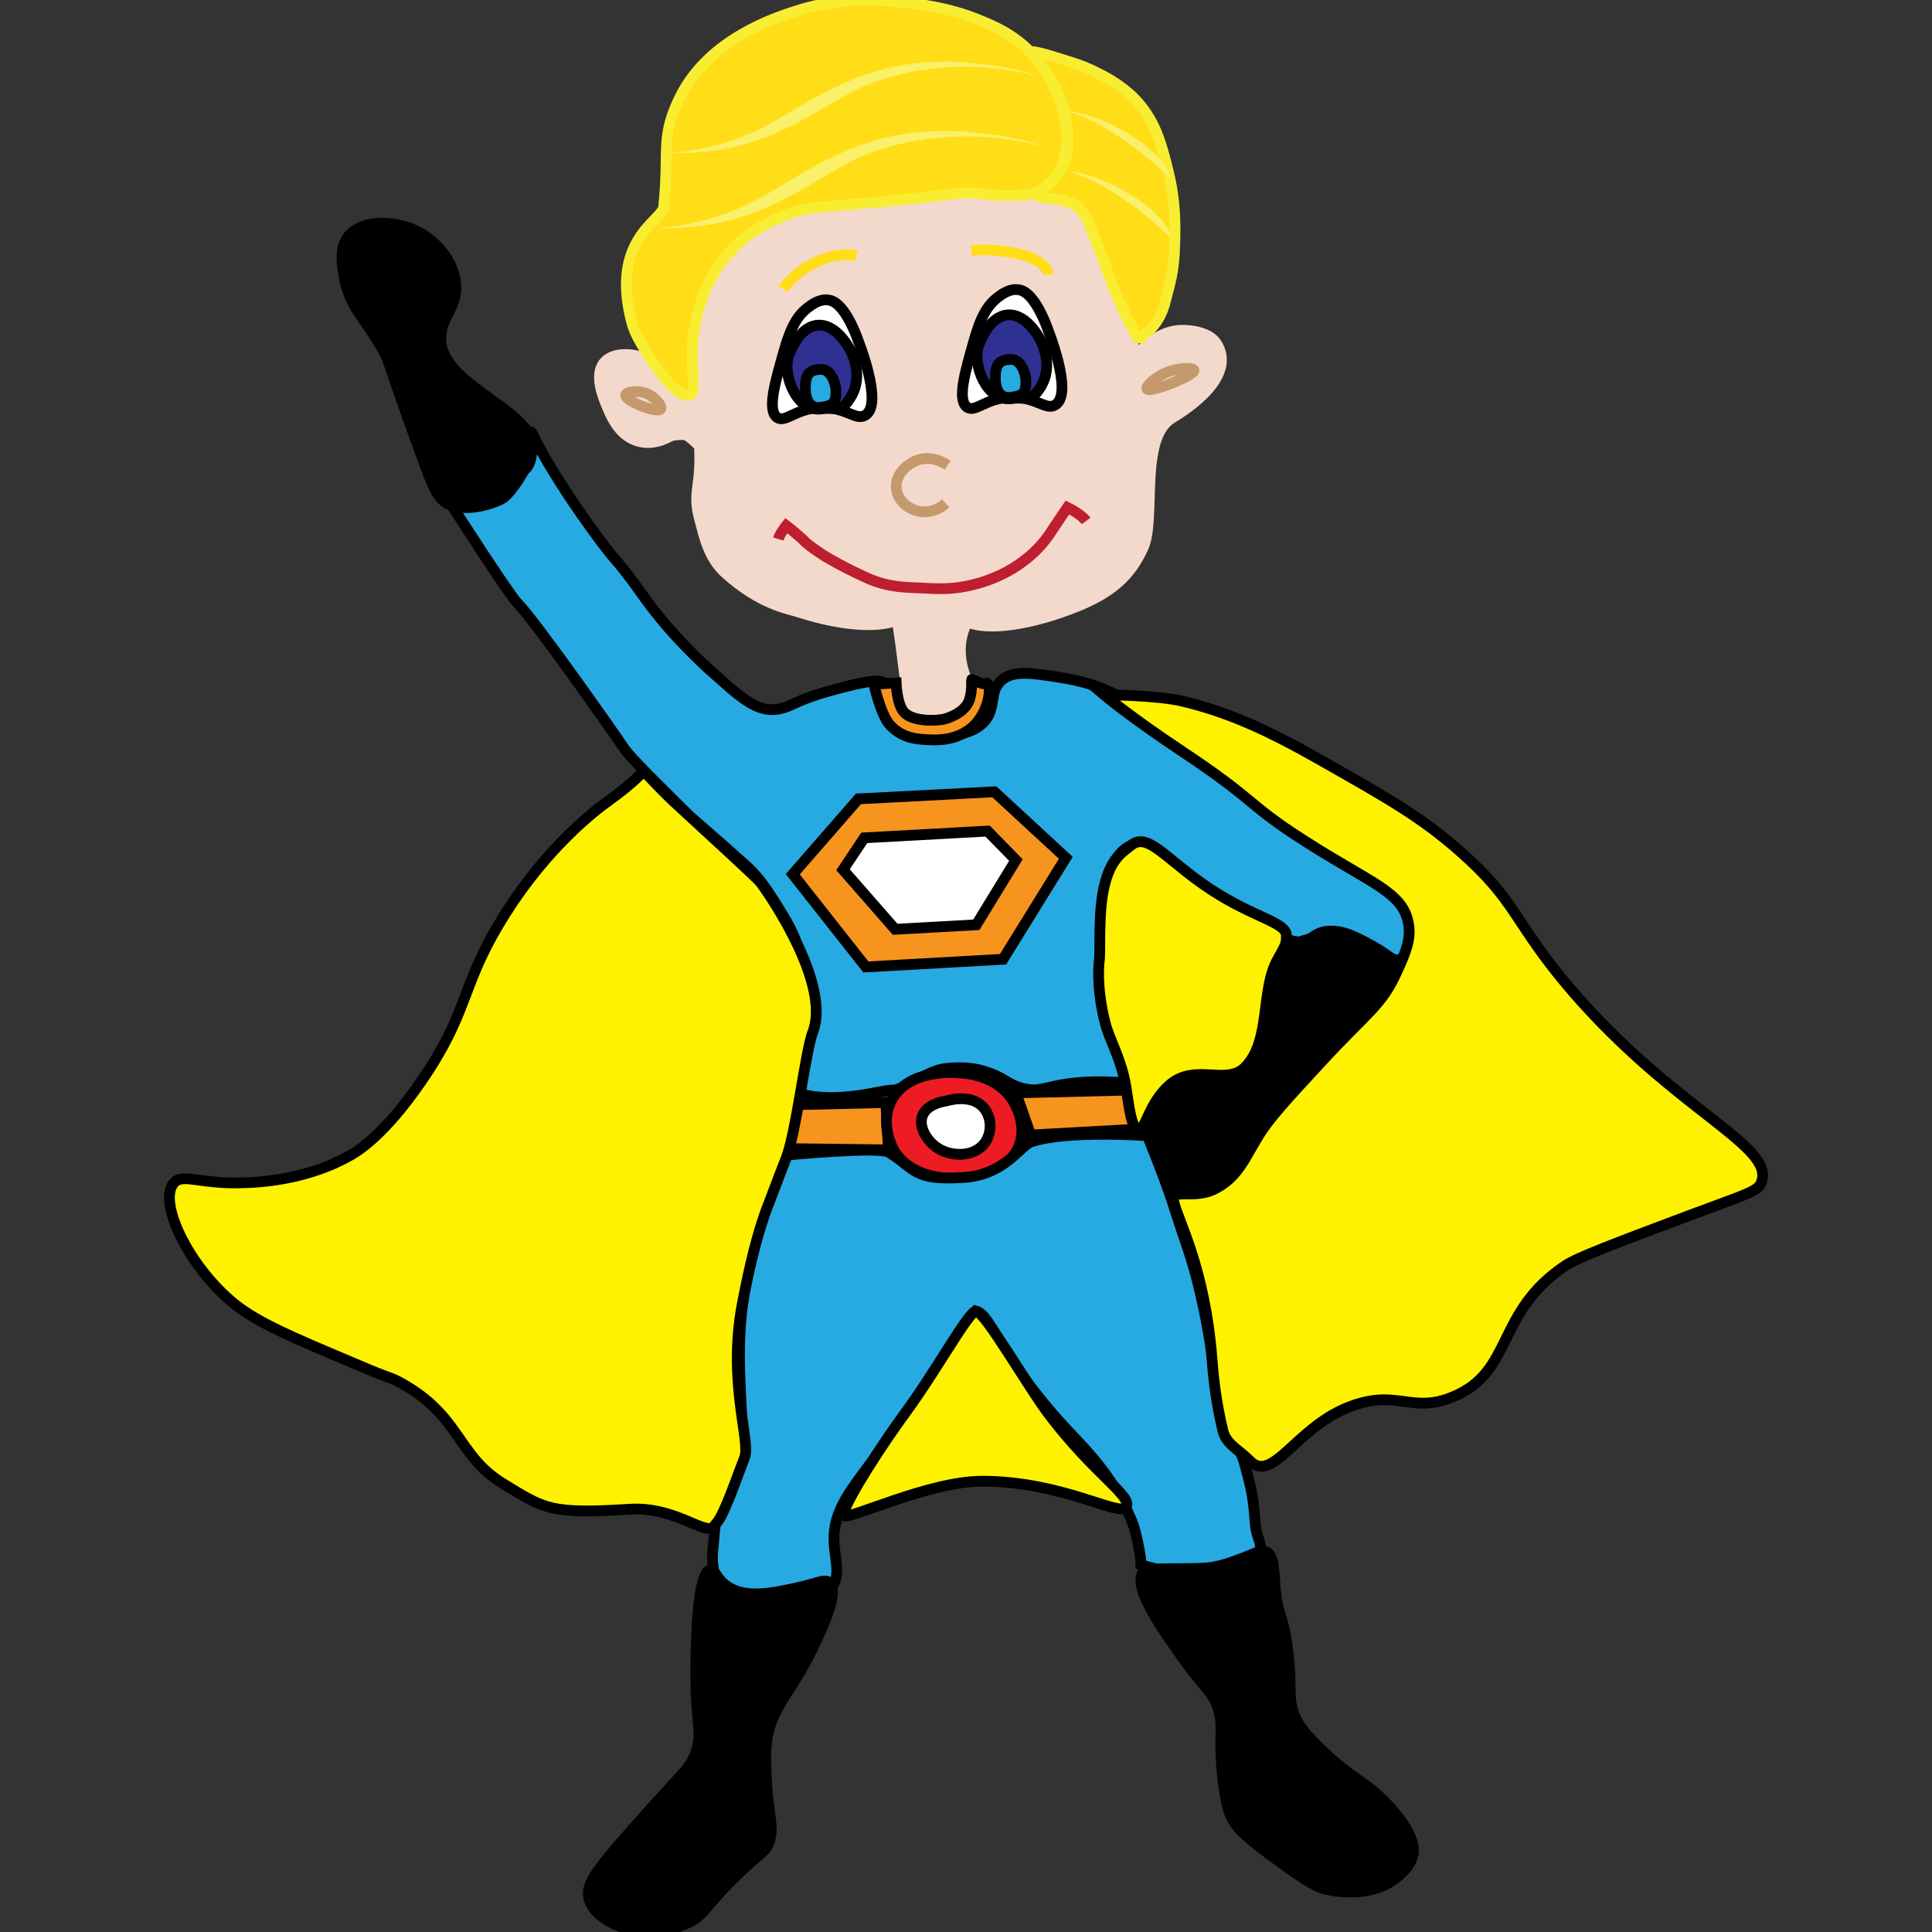 <?xml version="1.0" encoding="utf-8"?>
<!-- Generator: Adobe Illustrator 18.1.0, SVG Export Plug-In . SVG Version: 6.00 Build 0)  -->
<!DOCTYPE svg PUBLIC "-//W3C//DTD SVG 1.1//EN" "http://www.w3.org/Graphics/SVG/1.1/DTD/svg11.dtd">
<svg version="1.1" id="Layer_1" xmlns="http://www.w3.org/2000/svg" xmlns:xlink="http://www.w3.org/1999/xlink" x="0px" y="0px"
	 viewBox="0 0 600 600" enable-background="new 0 0 600 600" xml:space="preserve">
<rect x="0" y="0" width="600" height="600" fill="#333333" stroke="none"/>
<symbol  id="Blond_Hair_1" viewBox="-8.1 -3.4 16.2 6.8">
	<g>
		<g>
			<path fill="#FAF069" d="M-8.1,2.5c0,0,10.4-0.9,16.2-5.9C3.6,2-5.5,4.9-8.1,2.5z"/>
		</g>
	</g>
</symbol>
<symbol  id="Blond_Hair_4" viewBox="-11.3 -7.7 22.6 15.3">
	<g>
		<path fill="#FAF069" d="M-11.3,6.9c0,0,5.6,2.6,10.6-1.9c5-4.6,5.8-10.2,12-12.7C4.7-6.6,2.2,0.8-1,3.9
			C-6.1,8.8-10.8,6.9-11.3,6.9z"/>
	</g>
</symbol>
<g>
	<path fill="#27AAE1" stroke="#000000" stroke-width="3.342" stroke-miterlimit="10" d="M311,211.3c3.7-3.2,9.2-2.3,17.7-1
		c4.2,0.7,9.6,1.6,16.3,4.7c10.2,4.7,15.3,10.4,24.8,17c13.3,9.2,23.6,20.2,36.6,29.1c0.2,0.1,11,5,23,13.8c3.4,2.5,7,5.2,8.3,10.1
		c1.5,5.2,0,12-3.2,13c-2.1,0.7-3.3-1.7-9.7-5c-4.4-2.3-8.1-4.2-12.5-3.8c-4.5,0.5-4.7,2.9-8.1,3.3c-6.3,0.6-15.2-8.5-20.2-11.5
		c-4.6-2.8-10.4-5.1-17.7-11.5c-3.7-3.2-5.3-3.9-6.9-5.1c-3.1-2.4-8.6-5.2-14,4.2c-3.4,6-1.2,18.9-0.9,26.1c0.2,4.7,0.5,17,3.5,25.8
		c0,0,0.4,1.9,3,9.2l1.8,5.5c-0.7,2.1-7.5,0.1-17.7,1c-10.3,0.9-11.5,3-16.5,2c-5.7-1.1-6.2-3.5-12.9-5.5c-5.5-1.8-12.6-1-14.3-0.4
		c-5.4,1.8-6.1,3.5-12.5,5.9c-1.8,0.7-0.8-0.1-5.8,0.9c-8.4,1.7-13.7,2-18.8,1.6c-4.7-0.4-5.3-1.1-5.6-1.4
		c-2.6-2.9,0.1-7.9,1.9-17.8c0.6-3.2,2.3-10.6-0.6-19.4c-1.1-3.5-1.5-8.9-6.4-17.1c-5.9-9.8-8-12.4-11-15.3c-2.1-2,0,0-8.7-7.8
		c-8.6-7.6-7.9-6.6-12.6-11.3c-4.1-4.2-15.4-14.9-17.9-18.8c-1.8-2.8-27.5-39.4-32.7-44.5c-2.8-2.9-20.1-29.9-20.9-31.1
		c-4.5-6.4,13.5-2.6,11.4-2.6c-9.5-0.1,2.6-4.3,10.5-7c6.4-2.3,1.5-16.6,4-11.2c3.5,7.5,12.1,20.9,20,31.5c6.6,9,5.1,5.6,14.1,18.2
		c7.9,11.3,18.8,21.5,22.5,24.6c10,9,15.1,13.3,23.9,9c3.6-1.7,7.5-3.2,15.8-5.3c9.9-2.6,11.7-2,12.8-1.3c3.7,2.5,1.1,7.4,5,12
		c4.1,4.6,11,4.4,13.6,4.3c2.7-0.1,8.1-0.2,12-4C309.7,219.9,306.9,215,311,211.3z"/>
	<polygon fill="#F7941E" stroke="#000000" stroke-width="3.342" stroke-miterlimit="10" points="308.8,245.9 331,266.4 311.5,297.9 
		268.9,300.3 246.2,271.5 266.6,248.1 	"/>
	<polygon fill="#FFFFFF" stroke="#000000" stroke-width="3.342" stroke-miterlimit="10" points="315.5,267.1 303.2,287.2 278,288.6 
		261.8,270.1 268.4,260.2 306.7,258.1 	"/>
	<path stroke="#000000" stroke-width="3.342" stroke-miterlimit="10" d="M431.7,299.2c1.2,3.6-3,10.4-10.7,18.9
		c-16.6,18.4-19.1,16.2-25.8,25.8c-6.6,9.4-7.5,16.1-17,23.7c-4.1,3.3-7,4.5-9.8,3.9c-5.4-1.2-7.7-9.2-9.1-14
		c-1.6-5.4-3.5-12.1,0.2-17.2c2.8-4,7.4-5.2,10.8-6.1c7.4-2,9.5,0.6,13.3-0.7c11.3-4,4.6-32.7,17.8-39.9c5.4-3,11.7-2.9,14.8-2.2
		C419.4,292.1,430.1,294.1,431.7,299.2z"/>
	<path stroke="#000000" stroke-width="3.342" stroke-miterlimit="10" d="M164.9,141.1c4.3-12.8-27.1-20.2-28-35.3
		c-0.4-7.8,6.1-10.4,4.4-19.3c-1.8-8.8-9.6-13.5-10.5-14c-7.1-4.1-18.2-4.7-22.6,0.9c-2.8,3.6-2,8.3-1.4,12.1
		c1.7,10.1,6.5,13.1,12.1,23.1c2.4,4.4,1.1,3.1,12.1,33.2c3.5,9.6,5.1,13.9,9.3,15.2c6,2,14.4-1.1,16.3-2.6
		C158.8,152.6,163,146.8,164.9,141.1z"/>
	<path fill="#F7941E" stroke="#000000" stroke-width="3.342" stroke-miterlimit="10" d="M352.1,338.5c1.3,4,2.7,8,4,12l-36,2
		l-4.6-13.1L352.1,338.5z"/>
	<polygon fill="#F7941E" stroke="#000000" stroke-width="3.342" stroke-miterlimit="10" points="275.1,342.4 275.9,357.1 
		243.1,356.7 246.2,343.1 	"/>
	<path fill="#ED1C24" stroke="#000000" stroke-width="3.342" stroke-miterlimit="10" d="M314.5,341.7c0.5,0.8,4.7,7.5,1.9,14.3
		c-3.6,8.8-15.5,9.7-17.8,9.9c-2.7,0.2-15.6,0.7-21.1-8.9c-0.2-0.4-4.3-7.8-0.8-14.9c4.8-10.1,19.6-9.1,21.2-8.9
		C300.5,333.3,309.6,334.1,314.5,341.7z"/>
	<path fill="#FFFFFF" stroke="#000000" stroke-width="3.342" stroke-miterlimit="10" d="M305.8,344.4c2.3,3.1,2.2,7.6,0,10.6
		c-3.5,4.7-11.3,4.3-15.5,0.9c-2.4-1.9-5-5.7-3.9-9.2c1.2-3.5,5.6-4.5,7.5-4.8C295.6,341.4,302.3,339.8,305.8,344.4z"/>
	<path fill="#27AAE1" stroke="#000000" stroke-width="3.342" stroke-miterlimit="10" d="M356.3,352.7c0,0,3.9,9.2,7.5,19.7
		c0.6,1.8,3.1,9.6,4.7,14.2c9.6,28,9.2,56.8,12.5,59.5c4.4,3.6,5,6.4,6.4,11.8c1.8,6.5,2,10.1,2.5,16c0.3,3.1,1.8,5.1,1.5,7.1
		c-0.4,2.9-4.9,4.4-8,5.4c-1.7,0.6-9.1,2.1-15,2.1c-6.3,0-14.1-2.6-14.1-2.6l-0.1-2.2c0,0-1.1-7.4-2.6-11.1
		c-4.6-10.9-10.1-17.9-17.6-25.8c-23.6-24.5-25.7-38.1-30.8-39.6c0,0-8.4,14.2-31.7,45.7c-7,9.6-12.8,16-12.5,25.7
		c0.2,5.6,2.3,11-0.9,14.5c-0.7,0.8-2,1.9-10.4,2.8c-15.1,1.7-19.8-0.8-21.2-1.6c-1.6-0.9-4.5-2.7-4.7-5.3c-0.3-2.5-0.8-4.6-0.4-7.7
		c0.8-7.7,0.2-9.7,3.9-16.7c1.6-3.1,2.6-7.2,4.1-10.9c3.1-7.8-1.9-29.3,1.5-50.3c1.9-11.5-0.7-20.6,2.8-24.3
		c6-6.6,9.7-20.3,9.7-20.3s29.5-2.9,32.7-0.9c8.5,5.3,7.5,8.7,22.8,7.8c13.2-0.7,17.8-9.9,21.4-11.1
		C331.4,350.9,356.3,352.7,356.3,352.7z"/>
	<path stroke="#000000" stroke-width="3.342" stroke-miterlimit="10" d="M396,492.9c-0.4-5.2-0.3-9.8-2.8-11c-1.4-0.6-2.7,0.1-6,1.5
		c-4,1.5-8,3.1-12.1,3.5c-6.6,0.6-19-0.2-20,1.1c-3.4,4.5,4.8,16.4,10.8,24.9c8.7,12.6,11.2,12.5,12.7,18.8c1.4,5.7-0.3,7,1.1,20
		c1,9.3,2.3,12,3,13.2c1.2,2.2,3,4.7,11.7,11.1c8.9,6.5,13.4,9.7,17.2,10.7c1.1,0.3,14,3.4,22.6-4c1.4-1.2,4-3.5,4.7-6.9
		c0.2-1.4,0.7-5.5-6.8-14.1c-7.7-8.7-12.4-9-22.2-18.8c-3.8-3.8-5.6-5.7-7.1-8.5c-3.3-6.3-1.3-9.4-2.9-22.1
		C398.5,500.9,396.9,502.8,396,492.9z"/>
	<path stroke="#000000" stroke-width="3.342" stroke-miterlimit="10" d="M253.5,509.5c2.6-5.6,7-15.4,4.1-18
		c-1.5-1.3-3.6,0.2-10.5,1.7c-7.4,1.6-15.5,3.3-21.2-0.5c-3.6-2.5-3.8-5.4-5.2-5.2c-4.3,0.6-4.5,23.7-4.6,28.6
		c-0.3,20.2,2.4,21.3-0.1,28.4c-1.9,5.1-3.6,5.4-19.8,23.8c-11.7,13.3-14.3,17.1-13.3,21.3c1.5,6,9.6,8.7,11.6,9.4
		c9.7,3.2,18.3-1.4,19.9-2.2c5-2.8,4.4-4.7,14.7-14.7c7.6-7.3,8.3-6.7,9.5-9.4c2.2-5.3-0.2-8.7-0.7-22.2c-0.1-4.4-0.2-6.4,0.1-8.9
		C239.4,529.5,246.1,525.9,253.5,509.5z"/>
	<path fill="#FFF200" stroke="#000000" stroke-width="3.342" stroke-miterlimit="10" d="M199.9,239.4c0,0-2.7,3.4-11.2,9.5
		c-7.1,5.1-21.8,17.8-34,38.5c-11.6,19.5-9.3,27.3-24,48.6c-11.3,16.3-19.1,21.2-22.1,22.9c-12,6.8-25.5,8.2-32.4,8.4
		c-14.3,0.6-19.5-3.2-22.3,0.2c-4.8,5.8,4.4,25.5,18.7,37.3c7.3,5.9,17.6,10.3,38.3,19c10.9,4.7,9.9,3.7,13.1,5.4
		c19.2,10.4,17.7,22.7,32.3,31.6c12.7,7.7,14.2,9.5,39.3,7.9c14.6-0.9,24,8.9,26.3,5.1c0.5-0.8,1.3-1,3.3-5.6
		c2.5-5.7,3.7-9.6,6-15.4c2.1-5.1-5.3-23.2-0.7-47.7c2.1-11,4.7-22.5,8.3-31.5c5.3-13.8,1.3-3.6,5.3-13.8c3.1-7.7,6.1-33.6,8.3-39.2
		c5.7-14.6-12.4-41.4-16.1-46.4c-1.3-1.7-15.1-14.2-25.9-24.2C206.2,246.2,201.3,240.9,199.9,239.4z"/>
	<path fill="#FFF200" stroke="#000000" stroke-width="3.342" stroke-miterlimit="10" d="M262.1,470.7c1.5,1.4,26.4-10.7,42.9-10.7
		c24.8,0,42.6,11.1,44.7,8.1c2.3-3.3-9.7-10.1-23.9-28.8c-6.6-8.7-20-32.2-22.7-32.1c-2.4,0.1-12.4,18.8-23,33
		C269.5,455,260.9,469.6,262.1,470.7z"/>
	<path fill="#FFF200" stroke="#000000" stroke-width="3.342" stroke-miterlimit="10" d="M388.4,453.9c6.8,6.5,14.1-10.1,29.7-16.6
		c15.6-6.5,19.9,2,33.1-3.5c19-7.8,13.1-26.2,35-40.8c3.8-2.5,15.2-6.8,38.1-15.4c19-7.1,21.8-7.6,22.8-10.7
		c3.8-11.2-26.8-22.1-58.8-59.1c-18.4-21.4-16.8-27.6-35.1-43.6C441.4,253.8,431,247.9,410,236c-16.7-9.5-28.6-14.8-42.6-18.2
		c-8.2-2-24.5-2-24.5-2s7.9,6.7,24.3,17.6c23.6,15.7,19.8,16.2,38.2,27.9c20.4,13.1,30.3,15.7,32,25.5c0.9,5-0.9,9.1-3.7,15.2
		c-4.5,10.1-9.3,12.6-23,27.4c-11.2,12.1-16.7,18.1-19.9,23.4c-4.2,6.8-6.3,12.6-13.1,16.2c-6.7,3.8-14.1-0.4-13.2,4.1
		c1.3,6.1,9.6,20.1,11.9,48.9c0.5,6.8,1.4,14.1,3.4,22.4C380.9,448.6,384.4,449.9,388.4,453.9z"/>
	<g>
		<path fill="#FFF200" stroke="#000000" stroke-width="3.342" stroke-miterlimit="10" d="M351.3,262.5c5.6-4.6,11.8,6,27.7,15.6
			c11.8,7.1,20.4,8.6,20.5,12.4c0,2.6,0,2.6-2.8,7.6c-5.3,9.5-1.9,25.5-10.2,33.5c-5.7,5.5-15.4-1.4-23.1,5.2
			c-6.8,5.8-7.5,14.2-9.9,14c-2.1-0.2-2.9-7.2-3.8-13.1c-1.4-8.8-5.2-14.8-6.5-20.1c-2.3-8.9-2.2-16.2-1.8-19.3
			c0.4-2.7-0.4-14.9,1.5-22.9C344.9,266.4,349,264.4,351.3,262.5z"/>
	</g>
	<path fill="#F3D9CC" stroke="#F3D9CC" stroke-width="3.342" stroke-miterlimit="10" d="M282,218.6c0,0-1.8-16.5-3.4-26.1
		c0,0-8.2,4.7-30.8-2.5c-2.7-0.9-11.8-2.2-22.8-12.3c-5-4.7-6.3-11.2-7.5-15.6c-2.6-9.1,0.1-10.1-0.2-21.5c0,0,2.3-0.8-3.8-5.3
		c-0.8-0.6-4.6-0.3-5.4,0.2c-2,1.1-5.5,2.6-9.6,1.6c-5.9-1.5-8.5-7.3-9.9-10.7c-1.1-2.6-4.4-10.1-0.8-14c2.7-2.9,7.8-2.6,11.1-1.6
		c10.2,3.1,12.5,15.7,15.7,15c2.7-0.6-1-5.6,1.7-20.6c0.8-4.2,0.3-5.2,4.5-14c2.9-6.1,6-14,11.4-17.6c5.6-3.8,11-7.8,26.4-9.7
		c16.9-2.2,19.7-1.3,38.4-3.2c7.9-0.8,19.4-1.4,36.4,5.3c6.3,2.5,11.8,26.8,14.3,29.9c9.3,11.3,0.7,14.5,1.8,17.6
		c0,0.1,0.1,0.1,0.1,0.1c0.8,0.3,3.4-4,7-6.9c1.1-0.8,4.7-3.8,9.8-4.1c3.3-0.2,9.2,0.6,11.4,4.1c5.2,8.2-3.7,17-13.8,23.1
		c-10.4,6.2-4.9,31.4-9,40.3c-3.4,7.3-8,13.1-20.2,18.1c-14.5,5.9-28.3,7.8-34.4,4.9l0,0c-4.9,9.4,0.1,18.5,0.1,18.5
		c0.1,1.1,0.2,2.9,0.4,5.1c-1.3,1.2-3.6,2.7-6.8,3.9c-0.9,0.3-2,0.5-3.3,0.6C285.8,221.2,282,218.6,282,218.6z"/>
	<path fill="none" stroke="#C49A6C" stroke-width="3.342" stroke-miterlimit="10" d="M205.2,127c0.5-0.8-1.5-3.5-4.2-4.7
		c-3-1.3-6.6-0.6-6.7,0.4C194,124.5,204.2,128.5,205.2,127z"/>
	<path fill="none" stroke="#C49A6C" stroke-width="3.342" stroke-miterlimit="10" d="M356.2,120.8c-0.5-0.8,2.9-4.1,6.8-5.4
		c3.4-1.2,7.5-1.3,7.8-0.4C371.2,116.5,357,122.2,356.2,120.8z"/>
	<g>
		<path fill="#FFFFFF" stroke="#000000" stroke-width="3.342" stroke-miterlimit="10" d="M268.8,128.9c-3,2-6.1-2.7-14.3-2.3
			c-7.6,0.4-10.5,4.7-13.1,3.1c-3.2-2.2-0.8-10.6,2-20.4c2.2-7.9,4.3-11.3,7.4-13.7c1.3-1,3.8-2.9,6.6-2.4c1.3,0.2,4.5,1.2,8.3,10.4
			C266.3,105.3,274.5,125.2,268.8,128.9z"/>
		<path fill="#2E3192" stroke="#000000" stroke-width="3.342" stroke-miterlimit="10" d="M263.9,123.8c4.2-6.1,1.1-13.1,0.6-14.2
			c-0.2-0.5-4.3-9.1-10.6-8.6c-5.8,0.5-8.5,8.4-9,9.6c-2,5.8,2.5,17.4,10.2,16.4C260.4,126.3,260.8,128.5,263.9,123.8z"/>
		<path fill="#27AAE1" stroke="#000000" stroke-width="3.342" stroke-miterlimit="10" d="M254.9,126.5c3.6-0.5,4.8-1.1,4.7-5.2
			c0-1.9-1.4-6.8-4.8-6.6c-3.5,0.2-4.7,1.5-4.7,6C250.2,124.1,251.4,127,254.9,126.5z"/>
	</g>
	<g>
		<path fill="#FFFFFF" stroke="#000000" stroke-width="3.342" stroke-miterlimit="10" d="M327.8,125.7c-3,2-6.1-2.7-14.3-2.3
			c-7.6,0.4-10.5,4.7-13.1,3.1c-3.2-2.2-0.8-10.6,2-20.4c2.2-7.9,4.3-11.3,7.4-13.7c1.3-1,3.8-2.9,6.6-2.4c1.3,0.2,4.5,1.2,8.3,10.4
			C325.3,102.1,333.5,122,327.8,125.7z"/>
		<path fill="#2E3192" stroke="#000000" stroke-width="3.342" stroke-miterlimit="10" d="M322.9,120.6c4.2-6.1,1.1-13.1,0.6-14.2
			c-0.2-0.5-4.3-9.1-10.6-8.6c-5.8,0.5-8.5,8.4-9,9.6c-2,5.8,2.5,17.4,10.2,16.4C319.3,123.1,319.7,125.3,322.9,120.6z"/>
		<path fill="#27AAE1" stroke="#000000" stroke-width="3.342" stroke-miterlimit="10" d="M313.9,123.4c3.6-0.5,4.8-1.1,4.7-5.2
			c0-1.9-1.4-6.8-4.8-6.6c-3.5,0.2-4.7,1.5-4.7,6C309.2,120.8,310.3,123.9,313.9,123.4z"/>
	</g>
	<path fill="none" stroke="#FFDE17" stroke-width="3.342" stroke-miterlimit="10" d="M265.9,79.5c-5.2-1.4-15.5,0.9-22.8,10.2"/>
	<path fill="none" stroke="#FFDE17" stroke-width="3.342" stroke-miterlimit="10" d="M325.5,85.3c-0.3-4.9-11-8.3-23.9-7.6"/>
	<line fill="none" stroke="#000000" stroke-width="3.342" stroke-miterlimit="10" x1="260.8" y1="94.2" x2="260.8" y2="94.2"/>
	<g>
		<path fill="none" stroke="#C49A6C" stroke-width="3.342" stroke-miterlimit="10" d="M294.3,144.5c-0.6-0.4-4.3-3-8.7-1.8
			c-3.9,1.1-7.8,4.8-7.2,9.2c0.4,3.3,3.1,5.6,5.6,6.5c3.3,1.2,7,0.4,9.7-2.1"/>
	</g>
	<path fill="none" stroke="#BE1E2D" stroke-width="3.342" stroke-miterlimit="10" d="M337.3,161.8c-1.6-2.2-5.8-4.2-5.8-4.2
		s-3.3,4.8-5.5,8.2c-7.6,11.1-19.4,14.7-23.5,15.7c-6.4,1.7-11.6,1.4-16.5,1.1c-3.9-0.2-9.9,0-16.7-3.1c-3.7-1.7-7.4-3.4-13-6.7
		c-6-3.8-6.9-5.2-6.9-5.2c-4.1-3.6-5.2-4.4-5.2-4.4s-2,2.5-2.5,4.2"/>
	<path fill="#FFDE17" stroke="#F9ED32" stroke-width="3.342" stroke-miterlimit="10" d="M362,93.3c1.2-4.9,2.6-8.7,2.8-16.8
		c0.2-6,0.4-13.6-2-23.3c-2.1-8.5-4-15.9-10.4-22.5c-4.7-4.8-10.4-7.5-12.9-8.7c-3.3-1.6-5.9-2.4-11.4-4.1c-4.9-1.6-8.6-2.3-8-1.6
		c1.3,1.7,9.7,9.8,11.3,23.3c0.3,2.8,1,8.5-2.2,13.4c-3,4.5-7.4,5.7-6.9,7.4c0.5,2.1,7,0.1,12.3,3.8c1.7,1.2,2.6,2.5,6.5,12.6
		c4.7,12,4.7,13.2,7.5,19c1.4,3,4.7,9.2,4.7,9.2l0,0C353.2,105,359.7,102.9,362,93.3z"/>
	<path fill="#FFDE17" stroke="#F9ED32" stroke-width="3.342" stroke-miterlimit="10" d="M304.3,6.3C300,4.5,293.1,2.2,282.8,1
		c-8.4-0.9-20.7-2.3-34.9,2.2c-6.3,2-27.4,8.5-36.6,26.7c-6.4,12.9-3.3,16.2-5.2,34.4c-0.5,4.3-16.9,10-9.8,36.2
		c0.9,3.1,2.6,5.9,3.7,7.7c3.5,5.9,10.7,15.8,14.1,14.5c3.2-1.2-1.3-10.8,2.5-25.1c0.9-3.5,3.3-12.3,10.7-20
		c6-6.3,12.6-9.1,16.2-10.6c7.1-3,10-2.4,30.7-4.4c25.1-2.4,24.2-3.2,29.9-2.5c6.9,0.8,8.7,0.8,15,0.4c5.2-0.3,9.3-6.1,10.2-7.9
		c4.6-9.7,0.4-19.9-1.3-24c-1.3-3.3-4.1-8.8-9.6-14C313.5,10.2,308.9,8.2,304.3,6.3z"/>
	<path fill="#F7941E" stroke="#000000" stroke-width="3.342" stroke-miterlimit="10" d="M306.5,212.1c-0.2-0.2,0,0.9-2.8-0.3
		c-2.4-1.1-2-0.8-2-0.8s0.3,3.5-0.6,6.2c-1.2,4-6.4,5.8-8.2,6.2c-2,0.4-9.6,0.9-12.3-2.4c-2.1-2.6-2.3-8.9-2.3-8.9l-6.9,0.4
		c0,0,2.1,9.6,5.1,12.8c3.9,4,8.1,4.2,11.2,4.4c2.9,0.2,9.4,0.5,14.4-4C306.6,221.7,308.3,213.9,306.5,212.1z"/>
	
		<use xlink:href="#Blond_Hair_4"  width="22.6" height="15.3" x="-11.3" y="-7.7" transform="matrix(-4.906 -0.544 0.275 -2.477 265.515 34.628)" overflow="visible"/>
	
		<use xlink:href="#Blond_Hair_4"  width="22.6" height="15.3" x="-11.3" y="-7.7" transform="matrix(-5.125 -0.568 0.291 -2.622 264.213 57.104)" overflow="visible" enable-background="new    "/>
	
		<use xlink:href="#Blond_Hair_1"  width="16.2" height="6.8" x="-8.1" y="-3.4" transform="matrix(-1.506 -1.716 1.335 -1.172 347.77 44.316)" overflow="visible"/>
	
		<use xlink:href="#Blond_Hair_1"  width="16.2" height="6.8" x="-8.1" y="-3.4" transform="matrix(-1.506 -1.716 1.335 -1.172 348.2 63.032)" overflow="visible" enable-background="new    "/>
</g>
</svg>
